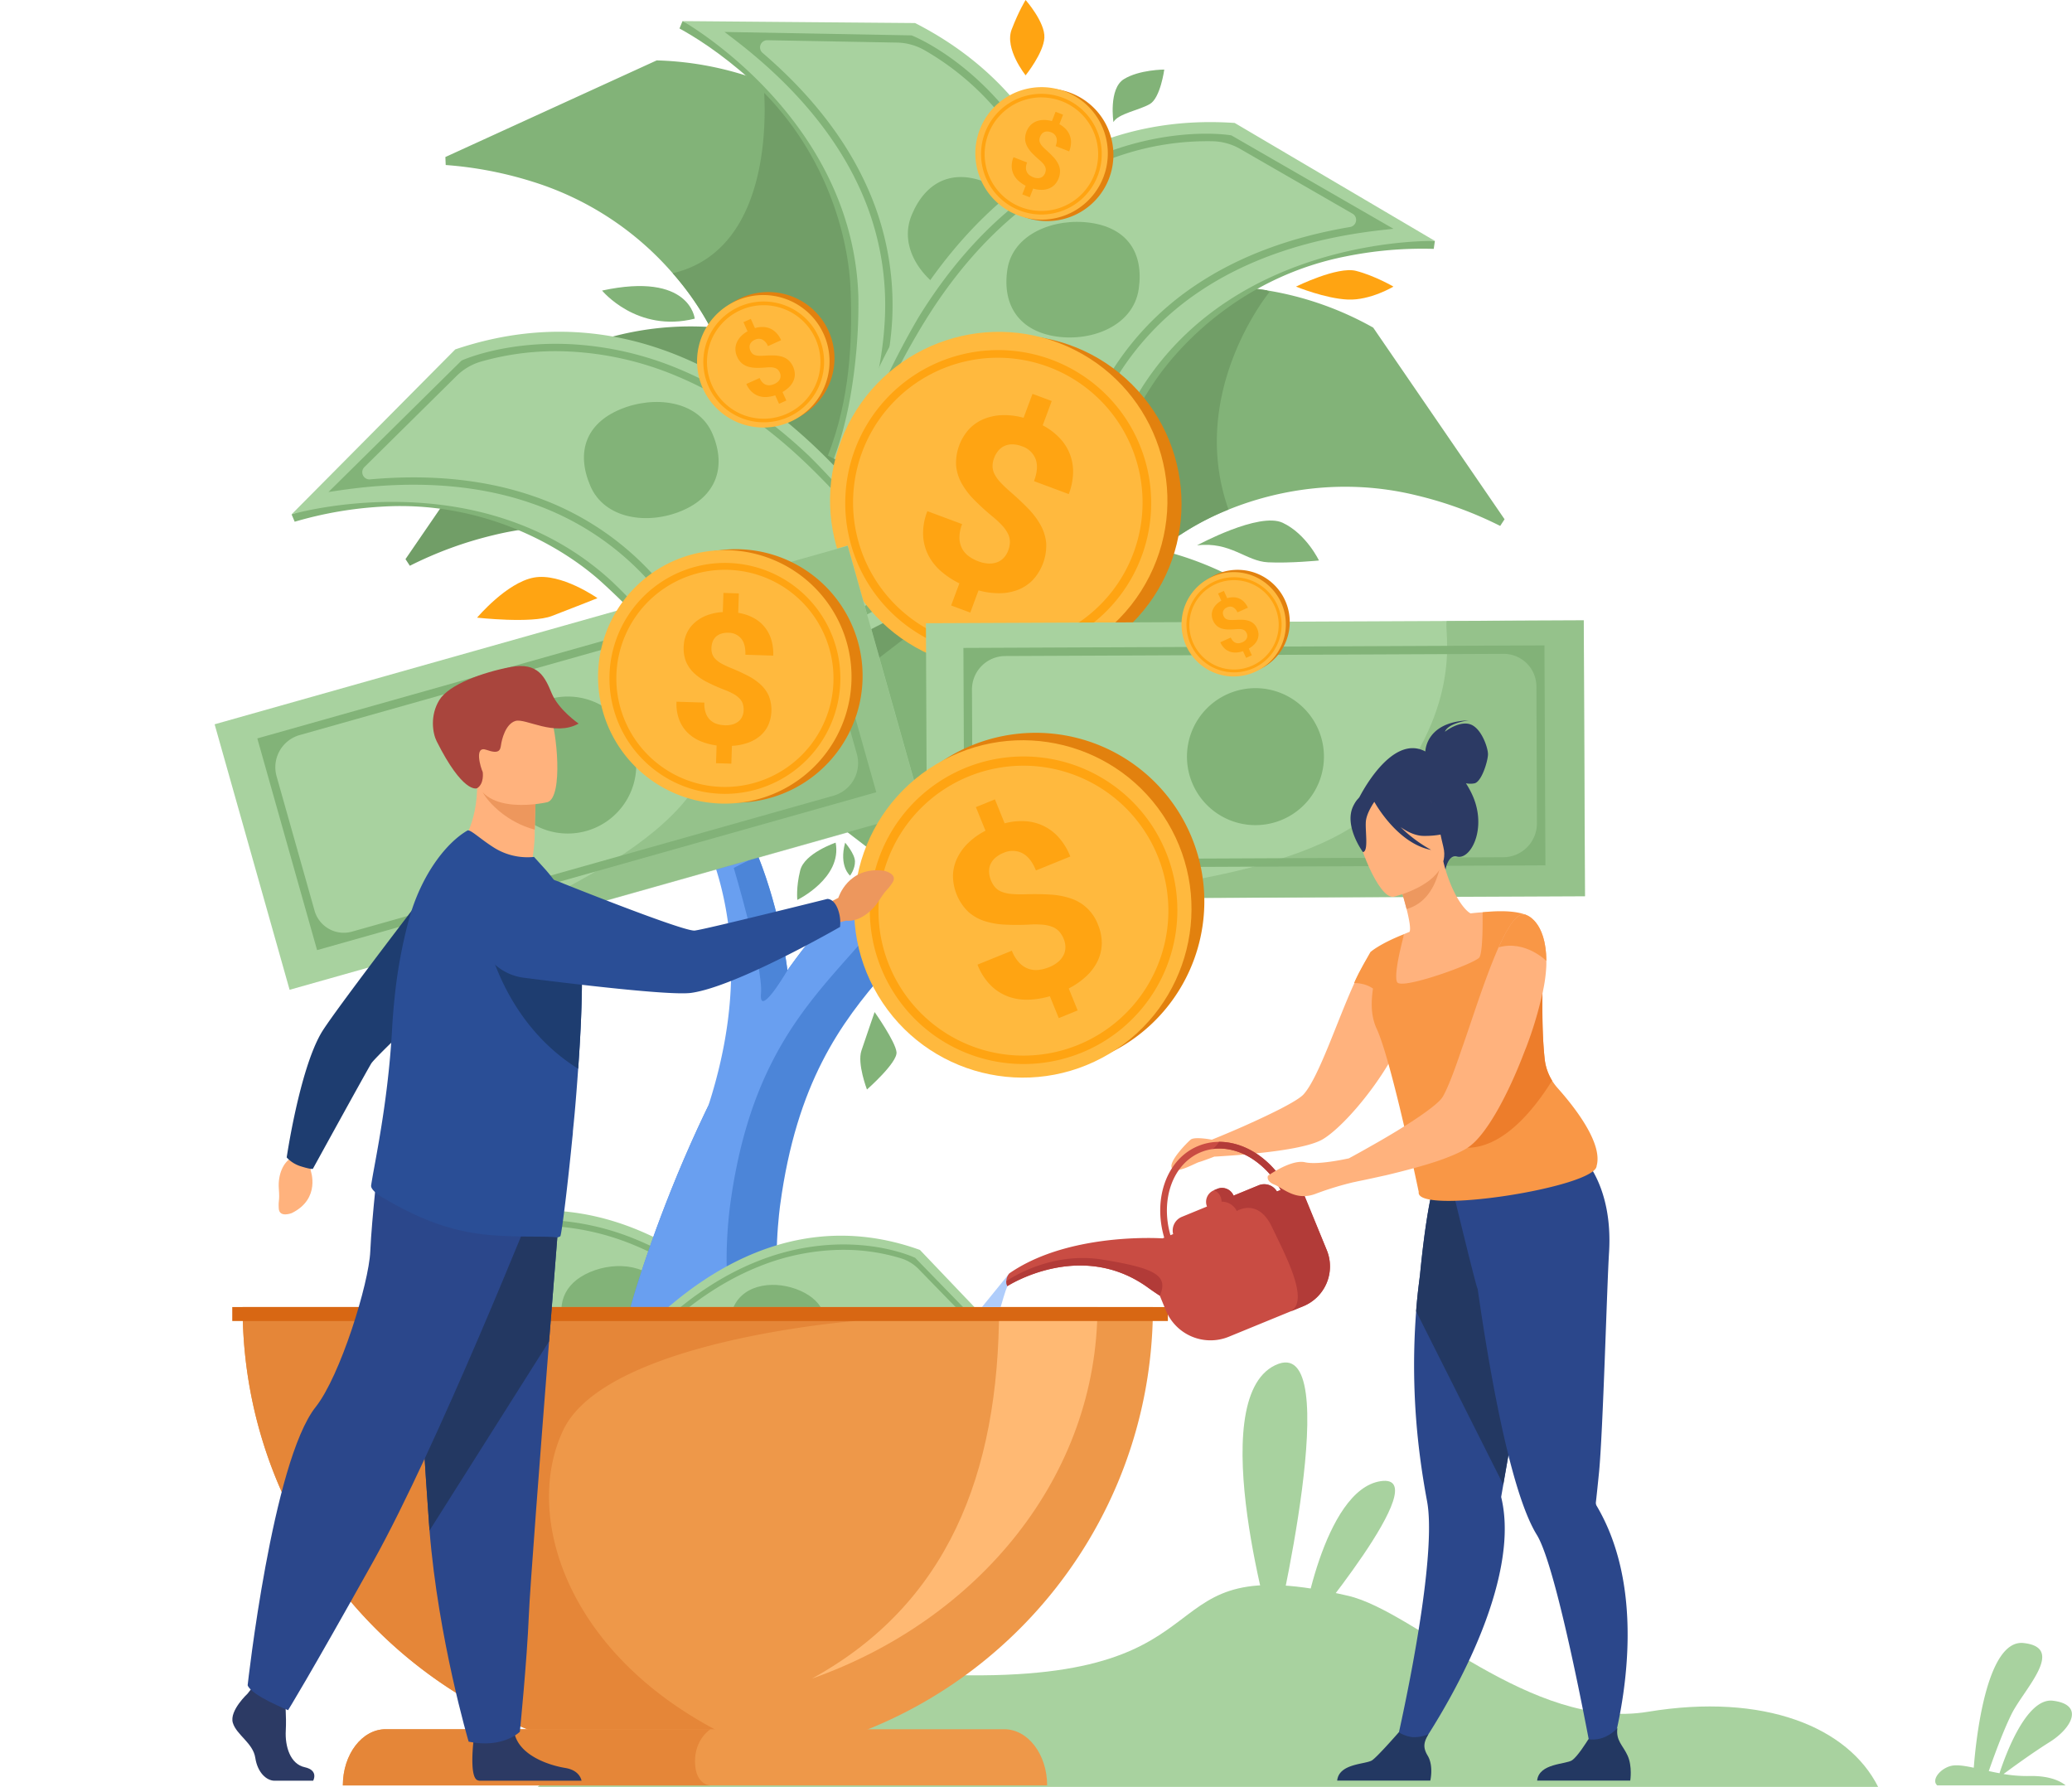 <svg id="_Layer_" data-name="&lt;Layer&gt;" xmlns="http://www.w3.org/2000/svg" viewBox="0 0 1363.86 1176.15"><defs><style>.cls-1{fill:#a8d29f;}.cls-13,.cls-2{fill:#82b378;}.cls-3{fill:#4c85d8;}.cls-4{fill:#699ff0;}.cls-5{fill:#719e67;}.cls-6{fill:#ee9849;}.cls-7{fill:#e58638;}.cls-8{fill:#ffb973;}.cls-9{fill:#d86713;}.cls-10{fill:#e2810e;}.cls-11{fill:#ffb93e;}.cls-12{fill:#ffa412;}.cls-13{opacity:0.5;}.cls-14{fill:#2c3a64;}.cls-15{fill:#afcdfb;}.cls-16{fill:#2b478b;}.cls-17{fill:#233862;}.cls-18{fill:#ffb27d;}.cls-19{fill:#ed985f;}.cls-20{fill:#f99746;}.cls-21{fill:#ed7d2b;}.cls-22{fill:#c94c43;}.cls-23{fill:#b23b38;}.cls-24{fill:#ed975d;}.cls-25{fill:#a9453d;}.cls-26{fill:#1e3d70;}.cls-27{fill:#2a4e96;}</style></defs><title>money-tree</title><path class="cls-1" d="M2616.46,1777s84.71-77.94,275.23-73.58,118.94-84.49,258.23-52.2c44.71,10.36,120.65,89,197.32,76.33s131.87,10.22,151.53,49.45Z" transform="translate(-2262.52 -600.87)"/><path class="cls-1" d="M3622.18,1776h-84.49c-4.53-3.84,3.13-12.56,11.14-13.15,3.47-.26,7.87.47,12.89,1.53,1.17-15.44,7.81-84.86,32.83-82.07,28.14,3.12,0,30.57-8,46.82-5.9,12-12.11,29.3-14.95,37.44,2.28.5,4.65,1,7.06,1.43,3.73-11.45,17.61-50,35.25-47.72,20.72,2.62,12.39,18.07-2.29,27.23-10.77,6.74-24,16.32-30.29,21a89.8,89.8,0,0,0,16.52,1.33C3612.38,1769.44,3619.44,1773.71,3622.18,1776Z" transform="translate(-2262.52 -600.87)"/><path class="cls-1" d="M2791.73,1724.25c3.45-1,31.89-80.34-8.64-109S2791.73,1724.25,2791.73,1724.25Z" transform="translate(-2262.52 -600.87)"/><path class="cls-1" d="M2790.06,1726.24s-28.6-60.31-55.26-64.46S2790.06,1726.24,2790.06,1726.24Z" transform="translate(-2262.52 -600.87)"/><path class="cls-1" d="M3101.14,1680.29s-47.18-158,.79-180.87S3101.14,1680.29,3101.14,1680.29Z" transform="translate(-2262.52 -600.87)"/><path class="cls-1" d="M3119.73,1677.24c-1.43-2.28,13.93-96.11,51.74-101.5S3119.73,1677.24,3119.73,1677.24Z" transform="translate(-2262.52 -600.87)"/><path class="cls-2" d="M2698.26,1596.7l-3.34,1.09c-13.17-29-33.41-50.53-53.11-68.57-21.09-19.33-62.91-43.32-115.7-40.07a200.54,200.54,0,0,0-45.78,7.91l-1.64-3.86c102.7-40.29,161.79,7,192.27,50.1A206.49,206.49,0,0,1,2698.26,1596.7Z" transform="translate(-2262.52 -600.87)"/><path class="cls-1" d="M2815.09,1536.71l-116.83,60c-8.49-18.32-21.47-35.47-32.33-48a267.16,267.16,0,0,0-19.59-20.58c-69.55-63.78-167.65-34.88-167.65-34.88l85.83-86.49c51.77-17.46,97.16-8.27,134.58,11.55C2772.4,1457.08,2815.09,1536.71,2815.09,1536.71Z" transform="translate(-2262.52 -600.87)"/><path class="cls-2" d="M2701.94,1587.4c-.07-.34-9.16-30.37-37.22-60.74a146.4,146.4,0,0,0-59.69-39.09c-29-10.2-63-12.55-101.09-7l-5.86.86,69.75-68.91.32-.14c.9-.41,22.37-9.88,55.7-8.51a169.34,169.34,0,0,1,58.09,13.12c23.71,9.85,46.64,25.17,68.14,45.55,1.68,1.56,43.22,42.69,53.79,70.67h0Zm1-4.36,95.55-52.37c-4.23-11.18-14.39-26-29.38-42.84-11.39-12.8-21.61-22.32-21.72-22.41-21.13-20-43.61-35.08-66.83-44.75a165.72,165.72,0,0,0-56.68-12.87,142.92,142.92,0,0,0-46,5.32,30.41,30.41,0,0,0-12.69,7.49l-48.34,47.76a3.77,3.77,0,0,0,3,6.44c32.13-2.87,61.18.19,86.56,9.13a150.26,150.26,0,0,1,61.27,40.22A165.94,165.94,0,0,1,2697,1569C2700.89,1577.93,2702.06,1579.69,2703,1583Z" transform="translate(-2262.52 -600.87)"/><path class="cls-2" d="M2699.41,1451c7.5,17.7,1.66,32.8-16,40.29s-40.57,4.57-48.07-13.14-2.17-32.45,15.53-40S2691.92,1433.3,2699.41,1451Z" transform="translate(-2262.52 -600.87)"/><path class="cls-3" d="M2776.09,1393.68s-5.84,41.25.83,67.48h-99.34s46.7-171,142.35-268.85c27.45-28.09,52.71-68.11,77.09-112.09,60.52-109.2,115.59-242.88,185.35-279.35,0,0-137.81,202.49-164.5,319.25S2797.78,1233.55,2776.09,1393.68Z" transform="translate(-2262.52 -600.87)"/><path class="cls-4" d="M2885,1120.12a345.62,345.62,0,0,1,12-39.9c-24.38,44-49.64,84-77.09,112.09a398.24,398.24,0,0,0-39.09,47.23c-.07-.58-4.33-37.75-19.46-75.5-15-37.53-40.79-75.63-83.8-78.94,0,0,104.13,79.78,51.29,243.37-34.36,70.69-51.29,132.69-51.29,132.69H2744c-6.67-26.23-.83-67.48-.83-67.48C2764.9,1233.55,2858.31,1236.89,2885,1120.12Z" transform="translate(-2262.52 -600.87)"/><path class="cls-3" d="M2780.84,1239.56l-.4.67c-2.73,4.56-18.43,30.29-17,14.46,1.54-17.31-17.94-82.57-17.94-82.57l15.9-8.08C2776.63,1202.09,2780.84,1239.56,2780.84,1239.56Z" transform="translate(-2262.52 -600.87)"/><path class="cls-2" d="M3252.88,942.63s0,0,0,0l-2.89,4.4A252,252,0,0,0,3195.26,927c-48.18-11.9-92.23-3.63-124.09,9.29a178.37,178.37,0,0,0-27.83,14.09c-28.39,17.84-58.24,39.83-81.05,72.71l-3.88-2.11-107.87-82.86-22.87-17.56s15.31-19.23,41.71-42.95c30.3-27.24,75.18-60.39,128.24-77.18,30.6-9.69,63.92-13.93,98.71-8.46a211.63,211.63,0,0,1,70.08,24.54l86.49,126.17Z" transform="translate(-2262.52 -600.87)"/><path class="cls-2" d="M2743.76,1592.86l3,1.05c12.42-26,31.1-45.07,49.23-61,19.41-17.09,57.63-38,105.28-34.11a181.82,181.82,0,0,1,41.23,8l1.55-3.45c-92.08-38.26-146.34,3.43-174.66,41.8A186.83,186.83,0,0,0,2743.76,1592.86Z" transform="translate(-2262.52 -600.87)"/><path class="cls-1" d="M2639.27,1536.54l104.5,56.32c8-16.4,20-31.67,30.08-42.84a243.81,243.81,0,0,1,18.07-18.24c64-56.39,152.14-28.5,152.14-28.5l-76-79.71c-46.46-16.72-87.65-9.23-121.83,8C2679.29,1465.35,2639.27,1536.54,2639.27,1536.54Z" transform="translate(-2262.52 -600.87)"/><path class="cls-2" d="M2649.47,1533.61h0c10.06-25.09,48.34-61.51,49.88-62.89,19.81-18,40.8-31.47,62.41-39.94a153.15,153.15,0,0,1,52.73-10.8c30.15-.64,49.38,8.31,50.18,8.69l.29.14,61.79,63.53-5.28-.89c-34.29-5.73-65.06-4.23-91.48,4.47a132.28,132.28,0,0,0-54.65,34.25c-25.91,26.94-34.66,53.91-34.73,54.22Zm96,34.26a150.15,150.15,0,0,1,27.24-40,135.93,135.93,0,0,1,56.1-35.23c23.09-7.62,49.41-9.86,78.39-6.69a3.41,3.41,0,0,0,2.82-5.77l-42.82-44a27.34,27.34,0,0,0-11.33-7,129.41,129.41,0,0,0-41.48-5.64,149.62,149.62,0,0,0-51.46,10.61c-21.16,8.32-41.75,21.51-61.21,39.23-.09.09-9.5,8.51-20,19.87-13.85,15-23.29,28.15-27.32,38.18l85.4,49C2740.64,1577.42,2741.73,1575.85,2745.45,1567.87Z" transform="translate(-2262.52 -600.87)"/><path class="cls-2" d="M2745.35,1461.18c-7.09,15.86-2.08,29.61,13.78,36.7s36.58,4.86,43.68-11,2.55-29.28-13.32-36.38S2752.45,1445.31,2745.35,1461.18Z" transform="translate(-2262.52 -600.87)"/><path class="cls-5" d="M3071.17,936.25a178.37,178.37,0,0,0-27.83,14.09c-28.39,17.84-58.24,39.83-81.05,72.71l-3.88-2.11-107.87-82.86a518.55,518.55,0,0,1,18.84-60.51c30.3-27.24,75.18-60.39,128.24-77.18,30.6-9.69,63.92-13.93,98.71-8.46,1.17.75,1.79,1.18,1.79,1.18S3043.86,859,3071.17,936.25Z" transform="translate(-2262.52 -600.87)"/><path class="cls-2" d="M2931.54,904.24,2767.75,923l-4.41-.2a212,212,0,0,0-7.22-42.33c-6.15-22.5-15.29-43-24.8-61.74a188.41,188.41,0,0,0-26-38,201.1,201.1,0,0,0-92.15-60.25,251.86,251.86,0,0,0-57.27-11l-.22-5.26h0l139.11-63.6a212.13,212.13,0,0,1,70.17,14c33.83,13.17,61,34.41,82.8,59.1,31.82,36,52.12,79.42,64.75,115.69C2927.23,871.67,2931.54,904.24,2931.54,904.24Z" transform="translate(-2262.52 -600.87)"/><path class="cls-5" d="M2912.5,829.42c-2.36,30.42-17.85,55.24-49.84,64.3-35,9.89-73.58,2-106.54-13.27-6.15-22.5-15.29-43-24.8-61.74a188.41,188.41,0,0,0-26-38c72.41-16.93,59.65-126,59.65-126,33.83,13.17,61,34.41,82.8,59.1C2879.57,749.78,2899.87,793.15,2912.5,829.42Z" transform="translate(-2262.52 -600.87)"/><path class="cls-2" d="M2719.82,810.61s-3-31-61-18.49C2658.86,792.12,2681.77,820.16,2719.82,810.61Z" transform="translate(-2262.52 -600.87)"/><path class="cls-2" d="M3167.22,1110.55l0,0L3080.77,984.4c-60-33.24-118.1-32.13-168.79-16.09C2812.71,999.73,2742,1088.44,2742,1088.44l130.74,100.42h0l3.89,2.1c22.8-32.87,52.65-54.87,81.05-72.71,30.4-19.11,87.45-39.3,151.91-23.38a252.52,252.52,0,0,1,54.75,20.09l2.89-4.4Z" transform="translate(-2262.52 -600.87)"/><path class="cls-5" d="M2529.45,968.85l0,0,86.48-126.17c60-33.24,118.11-32.13,168.8-16.09C2884,858,2954.64,946.74,2954.64,946.74L2823.9,1047.16h0l-3.88,2.1c-22.81-32.87-52.66-54.87-81.06-72.71-30.4-19.11-87.45-39.3-151.91-23.38a252.52,252.52,0,0,0-54.75,20.09l-2.89-4.4Z" transform="translate(-2262.52 -600.87)"/><path class="cls-6" d="M2422.22,1461.16c0,165.47,134.13,299.59,299.59,299.59a300.87,300.87,0,0,0,48.43-3.9c142.44-23.14,251.17-146.72,251.17-295.69Z" transform="translate(-2262.52 -600.87)"/><path class="cls-7" d="M2794.13,1461.16H2422.22c0,165.47,134.13,299.59,299.59,299.59a300.87,300.87,0,0,0,48.43-3.9,120.6,120.6,0,0,0-12.44-6c-119-50-152.71-149.26-124.56-208.64s192.67-71.9,192.67-71.9Z" transform="translate(-2262.52 -600.87)"/><path class="cls-8" d="M2796.89,1705.74h0c110.19-38.91,188-133.76,188-244.58h-64.74C2920.16,1572,2885.62,1657.07,2796.89,1705.74Z" transform="translate(-2262.52 -600.87)"/><path class="cls-6" d="M2488.2,1776h463.58c0-10.21-3.16-19.44-8.26-26.13s-12.16-10.83-19.94-10.83H2516.4C2500.83,1739,2488.2,1755.59,2488.2,1776Z" transform="translate(-2262.52 -600.87)"/><rect class="cls-9" x="2415.4" y="1461.16" width="615.86" height="9.19" transform="translate(3184.14 2330.64) rotate(180)"/><path class="cls-8" d="M2262.52,1438.08c0,.05.07.09.2.12C2262.59,1438.07,2262.52,1438,2262.52,1438.08Z" transform="translate(-2262.52 -600.87)"/><path class="cls-7" d="M2720,1760.75c-.31-15.24,10.19-21.71,10.19-21.71H2516.4c-15.57,0-28.2,16.55-28.2,37h242S2720.29,1776,2720,1760.75Z" transform="translate(-2262.52 -600.87)"/><path class="cls-2" d="M2811.38,902.78l-3.91-2.06c14.53-37.27,16.1-74.31,15-107.83-1.12-35.9-16.24-94.5-65.44-139.07-20.29-18.38-38.17-29.25-47.25-34.2l2-4.86c126.24,57,135.53,151.52,123.56,216.66C2827.76,873.13,2811.38,902.78,2811.38,902.78Z" transform="translate(-2262.52 -600.87)"/><path class="cls-1" d="M2967.71,955.14l-156.33-52.37c9-23.68,13-50.39,14.83-71.17a337.66,337.66,0,0,0,1.31-35.64c-3.69-118.41-115.65-181.2-115.65-181.2l153,1.28c61.08,31.19,92.62,80,107.62,131C3001.81,847,2967.71,955.14,2967.71,955.14Z" transform="translate(-2262.52 -600.87)"/><path class="cls-2" d="M2823,897.93c.23-.37,19.24-34.86,21.93-86.7a183.92,183.92,0,0,0-17.21-87.9c-16.29-35-44-67.63-82.38-96.92l-5.92-4.51,123.07,2.25.41.16c1.15.45,28.48,11.43,56.48,42.59a212.79,212.79,0,0,1,39.14,63.68c11.94,29.94,18.27,64,18.82,101.16.07,2.88-.46,76.25-16.32,110.29h0Zm4.82-2.9L2958.61,935c6.33-13.6,10.73-35.71,12.72-63.94,1.52-21.46,1.11-39,1.1-39.17-.53-36.55-6.72-69.94-18.4-99.28a207.65,207.65,0,0,0-38.13-62.2,179.16,179.16,0,0,0-45.12-36.67,38,38,0,0,0-17.85-4.84l-85.29-1.56a4.74,4.74,0,0,0-3.16,8.35c30.75,26.35,53.47,55.13,67.69,85.77a188.72,188.72,0,0,1,17.59,90.3,208.06,208.06,0,0,1-14.66,65.62C2830.55,888.68,2830,891.28,2827.79,895Z" transform="translate(-2262.52 -600.87)"/><path class="cls-2" d="M2912.18,721.2c-22.26-9.33-40.18-1.19-49.51,21.07s8.08,45.38,30.34,54.71,40.94,1.35,50.27-20.91S2934.44,730.54,2912.18,721.2Z" transform="translate(-2262.52 -600.87)"/><path class="cls-2" d="M2730.08,1069.35l-4.2,1.37c-16.53-36.43-41.94-63.43-66.67-86.08-26.47-24.27-79-54.38-145.24-50.3a252.62,252.62,0,0,0-57.47,9.93l-2.05-4.85c128.92-50.57,203.09,8.83,241.36,62.89C2720.31,1036.93,2730.08,1069.35,2730.08,1069.35Z" transform="translate(-2262.52 -600.87)"/><path class="cls-1" d="M2876.74,994.05l-146.66,75.3c-10.66-23-27-44.53-40.58-60.32a336.41,336.41,0,0,0-24.6-25.83c-87.31-80.06-210.45-43.79-210.45-43.79L2562.2,830.84c65-21.93,122-10.39,168.93,14.5C2823.14,894.09,2876.74,994.05,2876.74,994.05Z" transform="translate(-2262.52 -600.87)"/><path class="cls-2" d="M2734.7,1057.67c-.09-.42-11.5-38.12-46.72-76.24A184,184,0,0,0,2613,932.35c-36.44-12.8-79.13-15.74-126.9-8.73l-7.36,1.08,87.57-86.5.4-.18c1.13-.51,28.08-12.41,69.92-10.68a212.55,212.55,0,0,1,72.92,16.46c29.76,12.36,58.54,31.61,85.54,57.19,2.11,2,54.25,53.59,67.53,88.71h0Zm1.3-5.47,119.93-65.74c-5.3-14-18-32.62-36.87-53.77-14.3-16.07-27.13-28-27.26-28.14-26.53-25.14-54.76-44-83.91-56.17a207.82,207.82,0,0,0-71.15-16.16A179.37,179.37,0,0,0,2579,838.9a37.87,37.87,0,0,0-15.93,9.4l-60.69,60a4.74,4.74,0,0,0,3.77,8.09c40.33-3.6,76.8.24,108.66,11.46a188.73,188.73,0,0,1,76.91,50.48,208.38,208.38,0,0,1,36.73,56.32C2733.38,1045.79,2734.85,1048,2736,1052.2Z" transform="translate(-2262.52 -600.87)"/><path class="cls-2" d="M2731.53,886.46c-9.42-22.23-38.77-25.47-61-16.06s-28.91,27.92-19.5,50.14,38.12,25.92,60.34,16.5S2740.94,908.69,2731.53,886.46Z" transform="translate(-2262.52 -600.87)"/><path class="cls-2" d="M2973.35,955.1l4.41.25c6.75-39.43,24.48-72,42.65-100.18,19.46-30.18,62.6-72.62,127.73-85.49a252.75,252.75,0,0,1,58.11-5l.76-5.21c-137.54-16.21-194.21,60.06-217.51,122.06C2974.58,921.25,2973.35,955.1,2973.35,955.1Z" transform="translate(-2262.52 -600.87)"/><path class="cls-1" d="M2812.39,919.46l161,35.63c4.48-24.94,14.78-49.9,24-68.63a333.46,333.46,0,0,1,17.24-31.23c64.14-99.6,192.46-95.74,192.46-95.74L3075.24,681.8c-68.41-4.73-120.61,20.89-159.73,56.88C2838.87,809.17,2812.39,919.46,2812.39,919.46Z" transform="translate(-2262.52 -600.87)"/><path class="cls-2" d="M2824.91,911.68h0c3.93-37.34,41.27-100.51,42.81-102.93,19.62-31.6,42.58-57.51,68.23-77a212.53,212.53,0,0,1,66.36-34.42c40-12.29,69.13-7.62,70.35-7.42l.43.08,106.64,61.46-7.39.82c-48,5.33-88.53,19-120.53,40.64a184,184,0,0,0-60,66.48c-24.39,45.81-25.86,85.17-25.85,85.6Zm141.22,9.39a208.59,208.59,0,0,1,21.23-63.8A188.82,188.82,0,0,1,3049,788.94c28-18.94,62.28-31.91,102.2-38.66a4.74,4.74,0,0,0,1.59-8.78l-73.91-42.59a38,38,0,0,0-17.79-5.06,179.44,179.44,0,0,0-57.56,8.2,207.71,207.71,0,0,0-64.72,33.67c-25.12,19.14-47.63,44.57-66.91,75.62-.1.15-9.48,15-19.23,34.13-12.84,25.23-20.46,46.45-22,61.37L2963.28,940C2963.33,935.66,2964.19,933.14,2966.13,921.07Z" transform="translate(-2262.52 -600.87)"/><path class="cls-2" d="M2980.48,747.54c-23.88-3.46-51.46,7.13-54.92,31s8.44,40.36,32.32,43.82,50.72-7.38,54.19-31.27S3004.37,751,2980.48,747.54Z" transform="translate(-2262.52 -600.87)"/><circle class="cls-10" cx="2929.23" cy="932.5" r="111.02" transform="translate(-2063.95 1743.54) rotate(-45)"/><circle class="cls-11" cx="2919.82" cy="930.21" r="111.02" transform="translate(-1484.78 2520.73) rotate(-63.32)"/><path class="cls-12" d="M2919.7,1032.68a101.88,101.88,0,0,1-24.07-2.89,100.69,100.69,0,1,1,24.07,2.89Zm-.36-196.35a95.28,95.28,0,1,0,22.62,2.73A94.48,94.48,0,0,0,2919.34,836.33Z" transform="translate(-2262.52 -600.87)"/><path class="cls-12" d="M2926.11,963.31a16.77,16.77,0,0,0,1.16-5.77,12.27,12.27,0,0,0-1.26-5.32,23.07,23.07,0,0,0-3.8-5.44,60.45,60.45,0,0,0-6.46-6,161.57,161.57,0,0,1-12-10.94,50.21,50.21,0,0,1-8.29-10.92,29.62,29.62,0,0,1-3.61-11.72,33.4,33.4,0,0,1,8.59-23.93,28.21,28.21,0,0,1,9.67-6.61,34.88,34.88,0,0,1,12.17-2.54,47,47,0,0,1,14,1.73l5.86-15.73,12.66,4.71-5.94,16a42,42,0,0,1,11,8.2,31.73,31.73,0,0,1,9,23,42.3,42.3,0,0,1-2.84,14.05l-22.88-8.52q3.29-8.82,1-14.66a14.3,14.3,0,0,0-8.86-8.27,18,18,0,0,0-6.51-1.29,12.19,12.19,0,0,0-5.24,1.14,11.37,11.37,0,0,0-4,3.17,17,17,0,0,0-2.68,4.77,15.67,15.67,0,0,0-1,5.22,11.4,11.4,0,0,0,1.21,5.1,23.15,23.15,0,0,0,3.83,5.45,80.5,80.5,0,0,0,6.68,6.38q6.61,5.73,11.78,11.08a50.74,50.74,0,0,1,8.22,11,30.15,30.15,0,0,1,3.6,11.76,33.56,33.56,0,0,1-8.69,24.06,27.72,27.72,0,0,1-9.68,6.53,34,34,0,0,1-12.18,2.33,50.71,50.71,0,0,1-14-1.88l-5.44,14.63-12.59-4.68,5.42-14.56a56.89,56.89,0,0,1-11.64-7.6,35.78,35.78,0,0,1-8.51-10.41,32.06,32.06,0,0,1-3.7-13.31,39.1,39.1,0,0,1,2.79-16.2l22.88,8.51a24.06,24.06,0,0,0-1.78,9.26,15.59,15.59,0,0,0,1.83,7,15.21,15.21,0,0,0,4.49,5,25.5,25.5,0,0,0,6.06,3.21,21.44,21.44,0,0,0,6.88,1.48,14.6,14.6,0,0,0,5.7-.89,11.6,11.6,0,0,0,4.34-3A13.94,13.94,0,0,0,2926.11,963.31Z" transform="translate(-2262.52 -600.87)"/><rect class="cls-1" x="2420.3" y="1015.55" width="433.01" height="181.59" transform="translate(-2463.93 157.18) rotate(-15.77)"/><path class="cls-2" d="M2431.89,1086.89l39.34,139.34,368.08-103.91L2800,983Zm394.62,10.2a22.28,22.28,0,0,1-15.39,27.51l-316.91,89.47a20,20,0,0,1-24.63-13.78l-25-88.47a22,22,0,0,1,15.18-27.13l315.71-89.14A21.52,21.52,0,0,1,2802,1010.4Z" transform="translate(-2262.52 -600.87)"/><path class="cls-2" d="M2679.64,1092.17a45.08,45.08,0,1,0-31.13,55.63A45.07,45.07,0,0,0,2679.64,1092.17Z" transform="translate(-2262.52 -600.87)"/><path class="cls-13" d="M2820.49,960.14l49.34,174.76-325.8,92c15.07-9.45,153.11-54.89,181.53-117.88,34.48-76.44,7.44-118.33,8.17-124.37Z" transform="translate(-2262.52 -600.87)"/><rect class="cls-1" x="2872.41" y="1010.1" width="433.01" height="181.59" transform="translate(-2267.31 -587.35) rotate(-0.25)"/><path class="cls-2" d="M2896.67,1027.33l.63,144.79,382.47-1.67-.64-144.79Zm377.51,115.39A22.27,22.27,0,0,1,3252,1165.1l-329.29,1.44a19.94,19.94,0,0,1-20-19.86l-.41-91.93a22,22,0,0,1,21.88-22.08l328.06-1.43a21.51,21.51,0,0,1,21.6,21.41Z" transform="translate(-2262.52 -600.87)"/><path class="cls-2" d="M3088.7,1053.81a45.08,45.08,0,1,0,45.28,44.88A45.09,45.09,0,0,0,3088.7,1053.81Z" transform="translate(-2262.52 -600.87)"/><path class="cls-13" d="M3305,1009.15l.79,181.59-338.54,1.48c17.06-5.07,162.22-11.92,206.44-65,53.68-64.43,38.83-112,41.15-117.65Z" transform="translate(-2262.52 -600.87)"/><path class="cls-10" d="M3041.45,1140.59a111,111,0,1,0-43.63,150.83A111,111,0,0,0,3041.45,1140.59Z" transform="translate(-2262.52 -600.87)"/><circle class="cls-11" cx="2935.74" cy="1198.86" r="111.02" transform="translate(-2461.13 1079.37) rotate(-30.94)"/><path class="cls-12" d="M2936.52,1301.21a101.22,101.22,0,1,1,48.69-12.61A101.48,101.48,0,0,1,2936.52,1301.21Zm-.28-196.36a95.41,95.41,0,1,0,26.56,3.79A94.63,94.63,0,0,0,2936.24,1104.85Z" transform="translate(-2262.52 -600.87)"/><path class="cls-12" d="M2962.74,1219a16.79,16.79,0,0,0-3-5,12.25,12.25,0,0,0-4.53-3.07,23.06,23.06,0,0,0-6.47-1.44,60.58,60.58,0,0,0-8.82-.06,159.6,159.6,0,0,1-16.22,0,50.53,50.53,0,0,1-13.48-2.44,29.68,29.68,0,0,1-10.58-6.2,33.39,33.39,0,0,1-9.84-23.45,28.08,28.08,0,0,1,2.66-11.41,35.12,35.12,0,0,1,7.25-10.1,46.92,46.92,0,0,1,11.49-8.18l-6.32-15.55,12.53-5.09,6.4,15.78a41.89,41.89,0,0,1,13.65-1.4,31.78,31.78,0,0,1,22.18,10.94,42.48,42.48,0,0,1,7.4,12.28l-22.62,9.18q-3.54-8.71-9.17-11.47a14.34,14.34,0,0,0-12.13-.12,18.42,18.42,0,0,0-5.66,3.45,12.33,12.33,0,0,0-3.1,4.39,11.45,11.45,0,0,0-.78,5,16.58,16.58,0,0,0,1.25,5.33,15.56,15.56,0,0,0,2.76,4.55,11.38,11.38,0,0,0,4.34,2.94,23,23,0,0,0,6.5,1.42,76.21,76.21,0,0,0,9.24.19q8.74-.24,16.17.21a50.85,50.85,0,0,1,13.47,2.53,28.64,28.64,0,0,1,18,17.45,30.62,30.62,0,0,1,2.43,12.39,27.82,27.82,0,0,1-2.73,11.36,33.89,33.89,0,0,1-7.4,9.95,50.87,50.87,0,0,1-11.61,8.1l5.87,14.46-12.44,5.06-5.85-14.4a56.31,56.31,0,0,1-13.71,2.27,35.8,35.8,0,0,1-13.31-1.92,32.14,32.14,0,0,1-11.72-7.31,39,39,0,0,1-8.9-13.83l22.62-9.18a24,24,0,0,0,4.95,8,15.44,15.44,0,0,0,6.11,3.95,15.07,15.07,0,0,0,6.7.67,25.88,25.88,0,0,0,6.64-1.72A21.62,21.62,0,0,0,2959,1234a14.56,14.56,0,0,0,3.6-4.5,11.45,11.45,0,0,0,1.2-5.11A13.9,13.9,0,0,0,2962.74,1219Z" transform="translate(-2262.52 -600.87)"/><path class="cls-10" d="M2830,1038.57a83.42,83.42,0,1,0-75.92,90.3A83.42,83.42,0,0,0,2830,1038.57Z" transform="translate(-2262.52 -600.87)"/><path class="cls-11" d="M2822.71,1039.2a83.42,83.42,0,1,0-75.92,90.3A83.42,83.42,0,0,0,2822.71,1039.2Z" transform="translate(-2262.52 -600.87)"/><path class="cls-12" d="M2739.63,1123.38a76.11,76.11,0,0,1-75.67-69.46h0a76,76,0,1,1,82.28,69.18C2744,1123.29,2741.81,1123.38,2739.63,1123.38Zm-71.15-69.85a71.47,71.47,0,1,0,65-77.36,71.55,71.55,0,0,0-65,77.36Z" transform="translate(-2262.52 -600.87)"/><path class="cls-12" d="M2752,1068.45a12.7,12.7,0,0,0-.56-4.38,9.06,9.06,0,0,0-2.18-3.49,17,17,0,0,0-4-3,44.57,44.57,0,0,0-6-2.73,119.89,119.89,0,0,1-11.14-4.93,37.52,37.52,0,0,1-8.52-5.78,22.45,22.45,0,0,1-5.38-7.49,23,23,0,0,1-1.68-10,22.75,22.75,0,0,1,2.07-9.07,21,21,0,0,1,5.3-7,26.45,26.45,0,0,1,8-4.73,35.42,35.42,0,0,1,10.39-2.12l.4-12.61,10.15.33-.41,12.78a31.87,31.87,0,0,1,9.81,3.2,23.82,23.82,0,0,1,11.89,14.27,31.59,31.59,0,0,1,1.34,10.69l-18.33-.58q.23-7.07-2.8-10.68a10.73,10.73,0,0,0-8.29-3.77,13.56,13.56,0,0,0-4.94.64,9.28,9.28,0,0,0-3.47,2.07,8.8,8.8,0,0,0-2.07,3.21,12.83,12.83,0,0,0-.76,4,11.41,11.41,0,0,0,.51,4,8.55,8.55,0,0,0,2.08,3.34,17.46,17.46,0,0,0,4,3,59,59,0,0,0,6.29,2.94q6.09,2.51,11.05,5.07a38.18,38.18,0,0,1,8.48,5.85,22.49,22.49,0,0,1,5.38,7.51,25.28,25.28,0,0,1-.42,19.22,20.82,20.82,0,0,1-5.33,7,25.46,25.46,0,0,1-8.12,4.58,37.79,37.79,0,0,1-10.44,2l-.38,11.72-10.08-.32.37-11.66a43,43,0,0,1-10.11-2.62,27.17,27.17,0,0,1-8.56-5.38,24.27,24.27,0,0,1-5.82-8.59,29.5,29.5,0,0,1-1.9-12.21l18.34.58a18,18,0,0,0,.95,7,11.74,11.74,0,0,0,3,4.58,11.35,11.35,0,0,0,4.4,2.5,19.5,19.5,0,0,0,5.09.84,16.38,16.38,0,0,0,5.25-.6,10.77,10.77,0,0,0,3.84-2,8.63,8.63,0,0,0,2.39-3.14A10.55,10.55,0,0,0,2752,1068.45Z" transform="translate(-2262.52 -600.87)"/><path class="cls-10" d="M2805.6,814.28a43.6,43.6,0,1,0-15,59.82A43.61,43.61,0,0,0,2805.6,814.28Z" transform="translate(-2262.52 -600.87)"/><path class="cls-11" d="M2802.33,816.24a43.6,43.6,0,1,0-14.95,59.81A43.59,43.59,0,0,0,2802.33,816.24Z" transform="translate(-2262.52 -600.87)"/><path class="cls-12" d="M2765.28,878.82a39.74,39.74,0,0,1-34.13-19.28h0a39.75,39.75,0,1,1,34.13,19.28Zm-32.1-20.49A37.35,37.35,0,1,0,2746,807.08a37.4,37.4,0,0,0-12.82,51.25Z" transform="translate(-2262.52 -600.87)"/><path class="cls-12" d="M2775.83,846.18a6.45,6.45,0,0,0-1.26-1.93,4.75,4.75,0,0,0-1.83-1.14,8.85,8.85,0,0,0-2.55-.47,23.54,23.54,0,0,0-3.47.1,59.24,59.24,0,0,1-6.36.24,19.85,19.85,0,0,1-5.32-.76,11.81,11.81,0,0,1-4.25-2.28,12,12,0,0,1-3.08-4.33,11.78,11.78,0,0,1-1.11-4.73,11,11,0,0,1,.87-4.52,14.28,14.28,0,0,1,2.7-4.07,18.47,18.47,0,0,1,4.4-3.37l-2.7-6,4.84-2.18,2.74,6.1a16.21,16.21,0,0,1,5.33-.74,12.67,12.67,0,0,1,4.82,1.07,12.9,12.9,0,0,1,4,2.9,16.64,16.64,0,0,1,3.08,4.71L2768,828.7a8.11,8.11,0,0,0-3.76-4.37,5.6,5.6,0,0,0-4.76.13,7.11,7.11,0,0,0-2.18,1.43,4.94,4.94,0,0,0-1.15,1.77,4.55,4.55,0,0,0-.24,2,6.68,6.68,0,0,0,.57,2.07,6,6,0,0,0,1.15,1.75,4.39,4.39,0,0,0,1.74,1.09,9.15,9.15,0,0,0,2.58.47,32.59,32.59,0,0,0,3.62-.06q3.43-.23,6.35-.15a19.55,19.55,0,0,1,5.33.8,11.75,11.75,0,0,1,4.25,2.29,13.21,13.21,0,0,1,4.2,9.12,10.84,10.84,0,0,1-.9,4.5,13.35,13.35,0,0,1-2.76,4,20.18,20.18,0,0,1-4.45,3.35l2.52,5.59-4.81,2.16-2.5-5.56a22.49,22.49,0,0,1-5.35,1.08,14.25,14.25,0,0,1-5.26-.56,12.8,12.8,0,0,1-4.7-2.7,15.4,15.4,0,0,1-3.69-5.3l8.75-3.93a9.38,9.38,0,0,0,2,3.08,6.07,6.07,0,0,0,2.46,1.46,5.88,5.88,0,0,0,2.64.17,10.22,10.22,0,0,0,2.58-.77,8.5,8.5,0,0,0,2.33-1.49,5.71,5.71,0,0,0,1.35-1.82,4.71,4.71,0,0,0,.4-2A5.48,5.48,0,0,0,2775.83,846.18Z" transform="translate(-2262.52 -600.87)"/><path class="cls-10" d="M2962.74,660.59A43.6,43.6,0,1,0,2994,713.73,43.6,43.6,0,0,0,2962.74,660.59Z" transform="translate(-2262.52 -600.87)"/><path class="cls-11" d="M2959.06,659.63a43.6,43.6,0,1,0,31.27,53.14A43.61,43.61,0,0,0,2959.06,659.63Z" transform="translate(-2262.52 -600.87)"/><path class="cls-12" d="M2948,742.07a39.73,39.73,0,0,1-38.45-49.69h0A39.72,39.72,0,1,1,2948,742.07Zm-.06-77.1a37.42,37.42,0,0,0-36.1,28h0a37.36,37.36,0,1,0,45.53-26.79A37.53,37.53,0,0,0,2947.93,665Z" transform="translate(-2262.52 -600.87)"/><path class="cls-12" d="M2950.4,714.87a6.56,6.56,0,0,0,.48-2.26,4.63,4.63,0,0,0-.46-2.09,9,9,0,0,0-1.45-2.16,24.7,24.7,0,0,0-2.51-2.4c-1.74-1.49-3.28-3-4.63-4.36a19.84,19.84,0,0,1-3.19-4.34,11.6,11.6,0,0,1-1.35-4.62,13.18,13.18,0,0,1,3.52-9.35,11.15,11.15,0,0,1,3.84-2.54,13.93,13.93,0,0,1,4.79-.92,18.38,18.38,0,0,1,5.49.76l2.39-6.14,4.94,1.93-2.42,6.23a16.53,16.53,0,0,1,4.27,3.28,12.53,12.53,0,0,1,3.38,9.1,16.91,16.91,0,0,1-1.2,5.51l-8.93-3.48q1.33-3.45.47-5.75a5.6,5.6,0,0,0-3.43-3.31,7,7,0,0,0-2.54-.54,4.76,4.76,0,0,0-2.07.41,4.67,4.67,0,0,0-1.58,1.22,7.09,7.09,0,0,0-1.08,1.86,6.05,6.05,0,0,0-.44,2.05,4.43,4.43,0,0,0,.45,2,9,9,0,0,0,1.47,2.16,31.41,31.41,0,0,0,2.58,2.54c1.71,1.53,3.23,3,4.56,4.43a19.47,19.47,0,0,1,3.16,4.35,11.74,11.74,0,0,1,1.35,4.64,13.23,13.23,0,0,1-3.56,9.4,11,11,0,0,1-3.84,2.5,13.2,13.2,0,0,1-4.79.84,19.57,19.57,0,0,1-5.5-.82l-2.23,5.72-4.91-1.92,2.21-5.68a22.18,22.18,0,0,1-4.52-3.06,13.83,13.83,0,0,1-3.28-4.13,12.61,12.61,0,0,1-1.38-5.25,15.46,15.46,0,0,1,1.19-6.35l8.93,3.48a9.61,9.61,0,0,0-.75,3.63,6.09,6.09,0,0,0,.68,2.77,6,6,0,0,0,1.73,2,10.25,10.25,0,0,0,2.36,1.3,8.55,8.55,0,0,0,2.7.62,5.59,5.59,0,0,0,2.24-.32,4.41,4.41,0,0,0,1.72-1.13A5.52,5.52,0,0,0,2950.4,714.87Z" transform="translate(-2262.52 -600.87)"/><path class="cls-10" d="M3047.71,1027.91a34.33,34.33,0,1,1,47.11,11.78A34.33,34.33,0,0,1,3047.71,1027.91Z" transform="translate(-2262.52 -600.87)"/><path class="cls-11" d="M3045.14,1029.46a34.34,34.34,0,1,1,47.11,11.77A34.34,34.34,0,0,1,3045.14,1029.46Z" transform="translate(-2262.52 -600.87)"/><path class="cls-12" d="M3074.85,1043.41a31.29,31.29,0,0,1-26.88-15.18h0a31.3,31.3,0,1,1,26.88,15.18Zm-25.28-16.14a29.41,29.41,0,1,0,10.09-40.36,29.44,29.44,0,0,0-10.09,40.36Z" transform="translate(-2262.52 -600.87)"/><path class="cls-12" d="M3083.16,1017.71a5.08,5.08,0,0,0-1-1.52,4,4,0,0,0-1.43-.9,7.28,7.28,0,0,0-2-.37,18.78,18.78,0,0,0-2.73.08,49.24,49.24,0,0,1-5,.19,15.92,15.92,0,0,1-4.19-.6,9.09,9.09,0,0,1-3.34-1.8,9.46,9.46,0,0,1-2.43-3.4,9.36,9.36,0,0,1-.88-3.73,8.72,8.72,0,0,1,.69-3.56,11.17,11.17,0,0,1,2.13-3.2,14.61,14.61,0,0,1,3.46-2.66l-2.13-4.74,3.81-1.71,2.16,4.8a13.07,13.07,0,0,1,4.21-.58,9.78,9.78,0,0,1,7,3.13,13,13,0,0,1,2.43,3.71l-6.89,3.09a6.35,6.35,0,0,0-3-3.44,4.44,4.44,0,0,0-3.75.1,5.47,5.47,0,0,0-1.71,1.13,3.84,3.84,0,0,0-.91,1.39,3.57,3.57,0,0,0-.19,1.56,5.58,5.58,0,0,0,.45,1.64,4.88,4.88,0,0,0,.91,1.37,3.45,3.45,0,0,0,1.37.86,7.08,7.08,0,0,0,2,.37,23.53,23.53,0,0,0,2.85,0c1.8-.11,3.47-.16,5-.12a16,16,0,0,1,4.2.63,8.86,8.86,0,0,1,5.76,5.19,9.53,9.53,0,0,1,.9,3.8,8.56,8.56,0,0,1-.72,3.54,10.45,10.45,0,0,1-2.17,3.16,16.05,16.05,0,0,1-3.5,2.64l2,4.4-3.79,1.7-2-4.38a17.5,17.5,0,0,1-4.21.86,11.05,11.05,0,0,1-4.14-.45,9.91,9.91,0,0,1-3.7-2.12,12.21,12.21,0,0,1-2.91-4.18l6.89-3.09a7.45,7.45,0,0,0,1.62,2.43,4.86,4.86,0,0,0,1.93,1.15,4.71,4.71,0,0,0,2.08.13,8.49,8.49,0,0,0,2-.61,6.46,6.46,0,0,0,1.84-1.17,4.54,4.54,0,0,0,1.06-1.43,3.55,3.55,0,0,0,.31-1.6A4.27,4.27,0,0,0,3083.16,1017.71Z" transform="translate(-2262.52 -600.87)"/><path class="cls-12" d="M2655.79,994.57s-23.94-16.86-41.87-13.55-37.36,26.39-37.36,26.39,35.82,4,49.09-1.06S2655.79,994.57,2655.79,994.57Z" transform="translate(-2262.52 -600.87)"/><path class="cls-2" d="M3050.44,959.82s40.84-22.2,56.41-14.85,23.85,24.82,23.85,24.82-18.89,1.89-33.52,1.19S3072.63,957.16,3050.44,959.82Z" transform="translate(-2262.52 -600.87)"/><path class="cls-12" d="M3115.59,789.51s27.29-13.5,39.53-10.35,24.61,10.35,24.61,10.35-15.2,9.16-30,8.53S3115.59,789.51,3115.59,789.51Z" transform="translate(-2262.52 -600.87)"/><path class="cls-12" d="M2937.62,650.44s-14.09-17.47-9.17-30.22,9.17-19.35,9.17-19.35,12.89,14.63,12.35,24.78S2937.62,650.44,2937.62,650.44Z" transform="translate(-2262.52 -600.87)"/><path class="cls-2" d="M2995.42,681.23s-3.3-22,6.9-28.28,26.56-6.29,26.56-6.29-2.51,18.57-9.44,22.66S2998.46,675.65,2995.42,681.23Z" transform="translate(-2262.52 -600.87)"/><path class="cls-2" d="M2838.22,1267s13.79,19.51,14.42,26.43-19.46,24.55-19.46,24.55-6.5-17-3.67-25.49S2838.22,1267,2838.22,1267Z" transform="translate(-2262.52 -600.87)"/><path class="cls-2" d="M2812.57,1155.5s-20.5,6.92-23.33,18.25-1.89,19.44-1.89,19.44S2817,1178.79,2812.57,1155.5Z" transform="translate(-2262.52 -600.87)"/><path class="cls-2" d="M2818.82,1155.5s6.33,7.24,6.47,12.27-3.23,9.43-3.23,9.43S2814.59,1171.19,2818.82,1155.5Z" transform="translate(-2262.52 -600.87)"/><path class="cls-14" d="M3200.73,1095.48c.06-1.66,1.34-19.53,28.57-20.46,0,0-13.39,1.59-15.7,7.48,0,0,9.11-7.27,16.53-4.94s11.79,15.35,11.83,19.63-4.08,18.06-8.79,19.24a14.44,14.44,0,0,1-5.71,0,62.55,62.55,0,0,1,3.66,6.53c10.86,22.3-.34,44.09-9.54,41.69-5.89-1.55-7.56,8.51-7.56,8.51l-57.31-46.38S3177.76,1083.22,3200.73,1095.48Z" transform="translate(-2262.52 -600.87)"/><path class="cls-15" d="M2926.92,1439l-1.32,8.41c-1.37,3.11-3.43,10.47-4.43,13.76h-12.29C2917.88,1450.14,2926.92,1439,2926.92,1439Z" transform="translate(-2262.52 -600.87)"/><path class="cls-16" d="M3180.78,1752.43,3193,1757s52.87-73.33,59.37-137.84c1.17-11.51.78-22.67-1.74-33,0,0,.52-3,1.43-8.17.41-2.43.93-5.36,1.52-8.72,1.72-9.85,4.08-23.32,6.78-38.67,6.22-35.3,14.28-80.44,20.54-113.62l-3.28-1-35.48-11.45-7.34-23.29-26.42-7s-5.9,11.55-11.18,66.09c-1,7.16-1.86,15-2.52,23.61a466.76,466.76,0,0,0,2.51,95.54q1.83,14.22,4.64,29.32c1.4,7.38,1.6,17.43,1,29C3200.13,1670.47,3180.78,1752.43,3180.78,1752.43Z" transform="translate(-2262.52 -600.87)"/><path class="cls-17" d="M3194.63,1463.91,3252,1578c.41-2.43.93-5.36,1.52-8.72,1.72-9.85,4.08-23.32,6.78-38.67,6.22-35.3,14.28-80.44,20.54-113.62l-3.28-1-35.48-11.45-7.34-23.29-26.42-7s-5.9,11.55-11.18,66.09C3196.18,1447.46,3195.29,1455.35,3194.63,1463.91Z" transform="translate(-2262.52 -600.87)"/><path class="cls-16" d="M3219.87,1388.85l1.33-11.39c22.25,5.91,81.71-16.51,81.71-16.51s21.56,18.94,18.73,64.37c-1.39,22.17-3.91,116.38-6.55,144.26-1,10.1-1.78,17.29-2.12,20.17v0a4,4,0,0,0,.65,2.47,130.87,130.87,0,0,1,9.72,20.46c25.87,68.94-4,153.83-4,153.83l-7.75-3.12s-17-94.48-30.79-136.22c-2.34-7.08-4.59-12.64-6.65-16-6-9.69-11.57-25.52-16.62-44.34-9.56-35.59-17.25-81.89-22.37-117.63C3234.47,1449.29,3219.87,1388.85,3219.87,1388.85Z" transform="translate(-2262.52 -600.87)"/><path class="cls-18" d="M3189.36,1247.92a38.62,38.62,0,0,0-6.82-13.63,7,7,0,0,0-1.29-1.56,31.78,31.78,0,0,0-8.75-7.46c-2.21-.93-4.61.18-7.09,2.85v.09a42.09,42.09,0,0,0-6.36,9.4c-.09.09-.18.18-.18.28-.46.82-.92,1.75-1.48,2.76a2.64,2.64,0,0,0-.37.64q-1.51,3.18-3,6.63c-11.32,24.69-23.39,62.09-33.43,73.23-4.33,4.79-24.14,14.19-39.89,21.19-11.33,5-20.54,8.66-20.54,8.66s-11.35-2.22-13.95,0-14.91,14.72-12.27,18.83,15.28-3.4,17.9-4.11,10-3.58,10-3.58.74,0,2-.09c4.05-.28,13.91-.83,25.05-2,16.77-1.65,36.66-4.6,44.58-9.48,12.07-7.37,31.87-29.94,44.77-52.51a15.14,15.14,0,0,0,.92-1.65c6.73-12,11.42-23.86,11.79-33.35A47.78,47.78,0,0,0,3189.36,1247.92Z" transform="translate(-2262.52 -600.87)"/><path class="cls-18" d="M3177.36,1250.7a69.51,69.51,0,0,0,25.63,6c38.25,2.09,46.94-31.44,48.52-53.7a32,32,0,0,0-13.13-1.66c-2.71.15-5.54.43-7.88.71-4.68-2.44-13.08-14.32-17.95-34.18l-1.64.77-27.61,13s2.93,9,5.1,17.58c1.69,6.73,2.9,13.23,1.89,15-2.18.88-3.48,1.44-3.48,1.44v0A189.18,189.18,0,0,0,3177.36,1250.7Z" transform="translate(-2262.52 -600.87)"/><path class="cls-19" d="M3183.3,1181.62s2.93,9,5.1,17.58c16.13-4.51,21-21.47,22.51-30.56Z" transform="translate(-2262.52 -600.87)"/><path class="cls-18" d="M3179.9,1191.12s38.61-8.93,32.67-32.89-4.94-41.24-29.84-36.55-27.41,15-27.37,23.49S3169.71,1192.83,3179.9,1191.12Z" transform="translate(-2262.52 -600.87)"/><path class="cls-14" d="M3153.19,1131.57c4.15-8.68,9-8.22,12.09-6.68,18.14-16.78,35.93-3.07,35.93-3.07a47.16,47.16,0,0,0,21.69,23.3s-5.93,6.08-23.12,5.94c-5.25,0-10.53-2.45-15.33-5.77a92.37,92.37,0,0,0,20.12,15c-21.51-4.12-35.94-29-37.42-31.67-1.82,2.69-5.31,8.42-5.6,13.26-.4,6.57,1.86,19.34-1.9,19.83C3159.65,1161.72,3147,1144.59,3153.19,1131.57Z" transform="translate(-2262.52 -600.87)"/><path class="cls-20" d="M3287.78,1317a34.93,34.93,0,0,1-3.62-4.87,34.1,34.1,0,0,1-4.89-14.27c-2.11-20.06-1.31-38.86-1.49-50.29h0c-2.1-1.56-4.14-3-6-4.38a53.41,53.41,0,0,1-7.35-6.1c-2.08-2.18-3.38-4.42-3.53-6.94a36.79,36.79,0,0,1,.15-5.83c.09-.92.21-1.85.35-2.77a79,79,0,0,1,5.54-18.51c-10.26-4.16-28.52-1.68-28.52-1.68s0,1,0,2.67c.06,6.67,0,23.79-2.13,27-2.68,4-51.58,21.71-54.16,16.24s4.42-30.62,4.68-31.57v0c-16.32,6.4-22.19,11.78-22.23,11.82h0s-9.3,16.21-10.69,20.39c0,0,6.9-.27,12.37,3.62-1.05,7.58-1.58,16,1.53,24.29.29.76.6,1.51.95,2.27,9.69,20.87,27.63,107.31,27.63,107.31-2.56,15.54,116.8-3.05,117.11-17.2C3317.68,1353.18,3298.56,1329.07,3287.78,1317Z" transform="translate(-2262.52 -600.87)"/><path class="cls-21" d="M3228.5,1356.34c23.54-.25,43.48-24.7,55.66-44.23a34.1,34.1,0,0,1-4.89-14.27c-2.11-20.06-1.31-38.86-1.49-50.29h0c-2.1-1.56-4.14-3-6-4.38a53.41,53.41,0,0,1-7.35-6.1C3245.11,1269.66,3196.59,1356.67,3228.5,1356.34Z" transform="translate(-2262.52 -600.87)"/><path class="cls-17" d="M3274.31,1772.86h61.3s1.47-9.34-1.73-16.43c-3.07-6.8-7.87-9.89-6.72-18.12-3.9,4-10.25,8.5-19.11,7.31-1.09,1.76-7,11.18-10.64,13.78C3293.41,1762.28,3275.54,1761.26,3274.31,1772.86Z" transform="translate(-2262.52 -600.87)"/><path class="cls-17" d="M3142.69,1772.86H3204s2.29-9.78-1.73-16.43c-3.57-5.89-2.2-9.24.44-14.11a23.88,23.88,0,0,1-10.33,1.94,21.52,21.52,0,0,1-9.12-3.21c-2.63,3-13.93,15.82-17.46,18.35C3161.78,1762.28,3143.92,1761.26,3142.69,1772.86Z" transform="translate(-2262.52 -600.87)"/><path class="cls-22" d="M3135.88,1423.77l-14.57-35.54a9.85,9.85,0,0,0-11.71-5.74,60.71,60.71,0,0,0-19-21.62c-7.95-5.47-16.86-8.48-25.66-8.44a36.24,36.24,0,0,0-13.69,2.71c-20.71,8.49-30,34.66-22.39,60.36l-1.14.46s-3.54-.25-9.48-.25c-18.76,0-61.4,2.5-91.32,23.28a8.28,8.28,0,0,0-2,5.06,7.9,7.9,0,0,0,.63,3.35s48-31.1,92.46.86c2.73,2,5.37,3.77,7.95,5.45l4,9.72a31.77,31.77,0,0,0,41.33,17.3l40.68-16.68,8.48-3.47A28.29,28.29,0,0,0,3135.88,1423.77ZM3057,1395l-16.57,6.8a9.71,9.71,0,0,0-5.71,11.34l-1.77.73c-6.75-23.42,1.48-47,20-54.61a31.12,31.12,0,0,1,8-2.11c8.52-1.12,17.39,1.17,25.37,6.15a55.85,55.85,0,0,1,19.21,20.83l-2.44,1a9.72,9.72,0,0,0-12-4.07l-16.58,6.79a8.2,8.2,0,0,0-7.6-5.07,8.1,8.1,0,0,0-3.07.6l-2.29.94A8.2,8.2,0,0,0,3057,1395Z" transform="translate(-2262.52 -600.87)"/><path class="cls-23" d="M3026,1453.71c-2.58-1.68-5.22-3.5-7.95-5.45-44.43-32-92.46-.86-92.46-.86a7.9,7.9,0,0,1-.63-3.35c6.72-4.43,31.92-19.16,63.15-14.13C3024.69,1435.82,3031.31,1440.91,3026,1453.71Z" transform="translate(-2262.52 -600.87)"/><path class="cls-23" d="M3120.47,1460.58l-8.48,3.47c12.71-6.93-3-36.25-12.24-55.61s-23.13-10.5-23.13-10.5a11.07,11.07,0,0,0-10-6.14c-.35-6.25-5.12-7.51-5.12-7.51l2.29-.94a8.1,8.1,0,0,1,3.07-.6,8.2,8.2,0,0,1,7.6,5.07L3091,1381a9.72,9.72,0,0,1,12,4.07l2.44-1a55.85,55.85,0,0,0-19.21-20.83c-8-5-16.85-7.27-25.37-6.15a18.09,18.09,0,0,0,4.05-4.68c8.8,0,17.71,3,25.66,8.44a60.71,60.71,0,0,1,19,21.62,9.85,9.85,0,0,1,11.71,5.74l14.57,35.54A28.29,28.29,0,0,1,3120.47,1460.58Z" transform="translate(-2262.52 -600.87)"/><path class="cls-18" d="M3280.36,1233.37c-.18-26.71-13.45-30.39-13.45-30.39a7.93,7.93,0,0,0-.92-.28c-2.3-.37-4.7,1.2-7.18,4.24-3.14,3.77-6.45,9.94-9.86,17.4-5.25,11.89-10.78,27.27-15.93,42.56-2.86,8.38-5.62,16.76-8.39,24.5-1.56,4.7-3.13,9.12-4.6,13.17-2.86,7.74-5.44,14-7.74,18-1.47,2.58-5.71,6.18-11.33,10.23-9.76,7.09-24,15.66-36.48,22.66-5.15,2.95-10,5.62-14.09,7.83-3.41.73-20.72,4.42-28.83,2.58-9.12-2.12-24.41,8.84-24.41,8.84s-1.66,3.5,4.24,5.89,14.18,11.15,27.45,5.9a207.38,207.38,0,0,1,24.41-7.46c1.93-.37,3-.65,3-.65,5.16-1,11.33-2.39,18.05-3.87h.09c11.52-2.76,24.41-6.07,35.28-9.76,7.65-2.67,14.28-5.52,18.79-8.38a11.43,11.43,0,0,0,1.29-.92c10.78-7.83,23.58-30.86,33.53-55.54,1.38-3.41,2.67-6.82,4-10.14a251.15,251.15,0,0,0,10.5-35,99.65,99.65,0,0,0,2.49-16.67A41.73,41.73,0,0,0,3280.36,1233.37Z" transform="translate(-2262.52 -600.87)"/><path class="cls-20" d="M3249,1224.38c17.74-4.89,31.41,9,31.41,9-.22-26.67-13.49-30.32-13.49-30.32C3261.56,1200.81,3255.37,1210.06,3249,1224.38Z" transform="translate(-2262.52 -600.87)"/><path class="cls-18" d="M2564.14,1159.45s22.36,24.21,47.49,14.42c0,0,2.78-13.87,2.86-23.51,0-1.19,0-2.34,0-3.43.13-10.85.5-16.94.5-16.94h0c-1.14-.47-38.41-15.78-38.38-14.5C2577.26,1144.83,2564.14,1159.45,2564.14,1159.45Z" transform="translate(-2262.52 -600.87)"/><path class="cls-24" d="M2580.36,1122.47c3.6,6.67,15.93,19.7,34.17,24.46.13-10.85.5-16.94.5-16.94h0C2614,1129.71,2579.29,1120.51,2580.36,1122.47Z" transform="translate(-2262.52 -600.87)"/><path class="cls-18" d="M2622.83,1128.86s-41.91,9.85-47.65-16.34-15-42.57,11.52-50,33.92,1.46,38,9.73S2633.59,1125.62,2622.83,1128.86Z" transform="translate(-2262.52 -600.87)"/><path class="cls-25" d="M2576.62,1119.65c-.57.37-9.59,3.14-26.67-30.88-2.68-5.34-4.51-16.9,1.74-27.11s28.41-18.23,46.82-21.73,22.83,6.87,27.17,17.28c4.55,10.93,17.7,19.93,17.7,19.93-15.88,8.87-35-3.81-41.63-1.73s-9,12.53-9.46,15.87-1.26,6.13-9.59,3.14-3.77,11.81-2.43,14.64C2580.27,1109.06,2581.4,1116.59,2576.62,1119.65Z" transform="translate(-2262.52 -600.87)"/><path class="cls-14" d="M2468.65,1772.93h-25.38c-5.32,0-11.23-5.33-12.71-15.08s-12.42-15.08-14.79-23.07,9.76-19.22,9.76-19.22l2-2.6,2.11-2.72,20.1,4.73s.5,4.79.81,10.88c.21,4.41.33,9.5.08,14-.59,10.65,3,22.11,12.44,24.18S2468.65,1772.93,2468.65,1772.93Z" transform="translate(-2262.52 -600.87)"/><path class="cls-14" d="M2645.33,1772.93h-67.28a6,6,0,0,1-1.42-.42c-4.5-2.25-3.09-19.44-2.55-24.76.1-1,.18-1.56.18-1.56s23.65-18.92,26.91-4.43c.1.45.22.9.35,1.33h0c4.1,13.56,22.46,19.71,33.06,21.43C2642.69,1765.85,2644.79,1770.57,2645.33,1772.93Z" transform="translate(-2262.52 -600.87)"/><path class="cls-16" d="M2631.77,1385s-3.6,44.82-7.82,98.7c-5.74,73.2-12.64,163.1-13.32,180.13-1.18,29.58-5.92,76.88-5.92,76.88s-11.23,11.24-33.71,6.51c0,0-20-67.54-25.75-139-.09-1.17-.17-2.35-.26-3.53-5.33-72.74-13.6-225.91-13.6-225.91Z" transform="translate(-2262.52 -600.87)"/><path class="cls-17" d="M2631.77,1385s-3.6,44.82-7.82,98.7l-78.7,124.53c-.09-1.17-.17-2.35-.26-3.53-5.33-72.74-13.6-225.91-13.6-225.91Z" transform="translate(-2262.52 -600.87)"/><path class="cls-16" d="M2615.36,1390.3s-64.75,162.34-107.33,238.62-55.89,97.58-55.89,97.58-24.39-9.76-26.61-16.41c0,0,16.28-147.28,44.8-183.18,16.11-20.28,35-81.16,35.92-102.45S2512,1361,2512,1361Z" transform="translate(-2262.52 -600.87)"/><path class="cls-18" d="M2467.68,1360.81l-.68,10.44s6.88,18.55-12.41,28.06c0,0-8.26,3.33-8.59-3.1s.72-4,.05-13.06,2.89-17.61,8.88-20.49l4.91-5.67Z" transform="translate(-2262.52 -600.87)"/><path class="cls-26" d="M2460.15,1368.41c7.17,2.3,8.31,1.78,8.31,1.78s34.89-63.51,38.42-69.32,74.07-71.23,74.07-71.23l-18.12-67.59s-80.23,103.88-88.89,118.79c-14.32,24.64-22.71,81.85-22.71,81.85A21,21,0,0,0,2460.15,1368.41Z" transform="translate(-2262.52 -600.87)"/><path class="cls-27" d="M2645.44,1256.18c-.25,13.88-1.06,29.49-2.15,45.33-.06.94-.13,1.88-.2,2.82-.69,9.82-1.45,19.66-2.31,29.26q-.53,5.78-1.11,11.39l-.05.5c0,1.4-.21,2.92-.36,4.3-3.54,35.94-7.24,64.34-7.93,64.78a4,4,0,0,1-2.76.7c-9.43-1.18-37.55,1-60.58-4-19.43-4.1-36.16-11.87-53.89-22.35-2.35-1.39-7.72-5.07-7.28-7.83.43-3,1.22-7.4,2.23-12.89,3.49-19.12,9.52-52,11.58-90.5q.6-10.76,1.74-21.22a321,321,0,0,1,9.39-50.66c7.89-28.43,23.81-49.73,38.36-58.25,1.9-1.07,7.82,5,17.22,11a41.44,41.44,0,0,0,26.7,6.33l7.82,8.65c9.48,11,19.56,25.67,22.31,46.5q.32,2.31.54,4.92A307.6,307.6,0,0,1,2645.44,1256.18Z" transform="translate(-2262.52 -600.87)"/><path class="cls-26" d="M2645.44,1256.18c-.25,13.88-1.06,29.49-2.15,45.33-.06.94-.13,1.88-.2,2.82C2589.25,1270.63,2581,1209,2581,1209c26.49,1.16,47.54,7.25,63.76,16A307.6,307.6,0,0,1,2645.44,1256.18Z" transform="translate(-2262.52 -600.87)"/><path class="cls-24" d="M2804.54,1196.83l9.8-5s6.32-20.86,30-17.87c0,0,9.61,2,5.59,7.94s-3.34,3.19-8.83,11.76-14.43,14.15-21.72,13.16l-8.2,2.16Z" transform="translate(-2262.52 -600.87)"/><path class="cls-27" d="M2814.13,1199.55c-2.77-7.51-7.09-7-7.09-7s-80.06,20-87.24,20.81-86.21-30.86-86.21-30.86-31.11-14-45.68-1.21c-12.66,11.08-13.23,25.11-10.27,36.89a35.23,35.23,0,0,0,29.77,26.25c32.24,4.1,96.57,11.83,110.05,9.95,30-4.17,98-43.42,98-43.42A25.25,25.25,0,0,0,2814.13,1199.55Z" transform="translate(-2262.52 -600.87)"/></svg>
